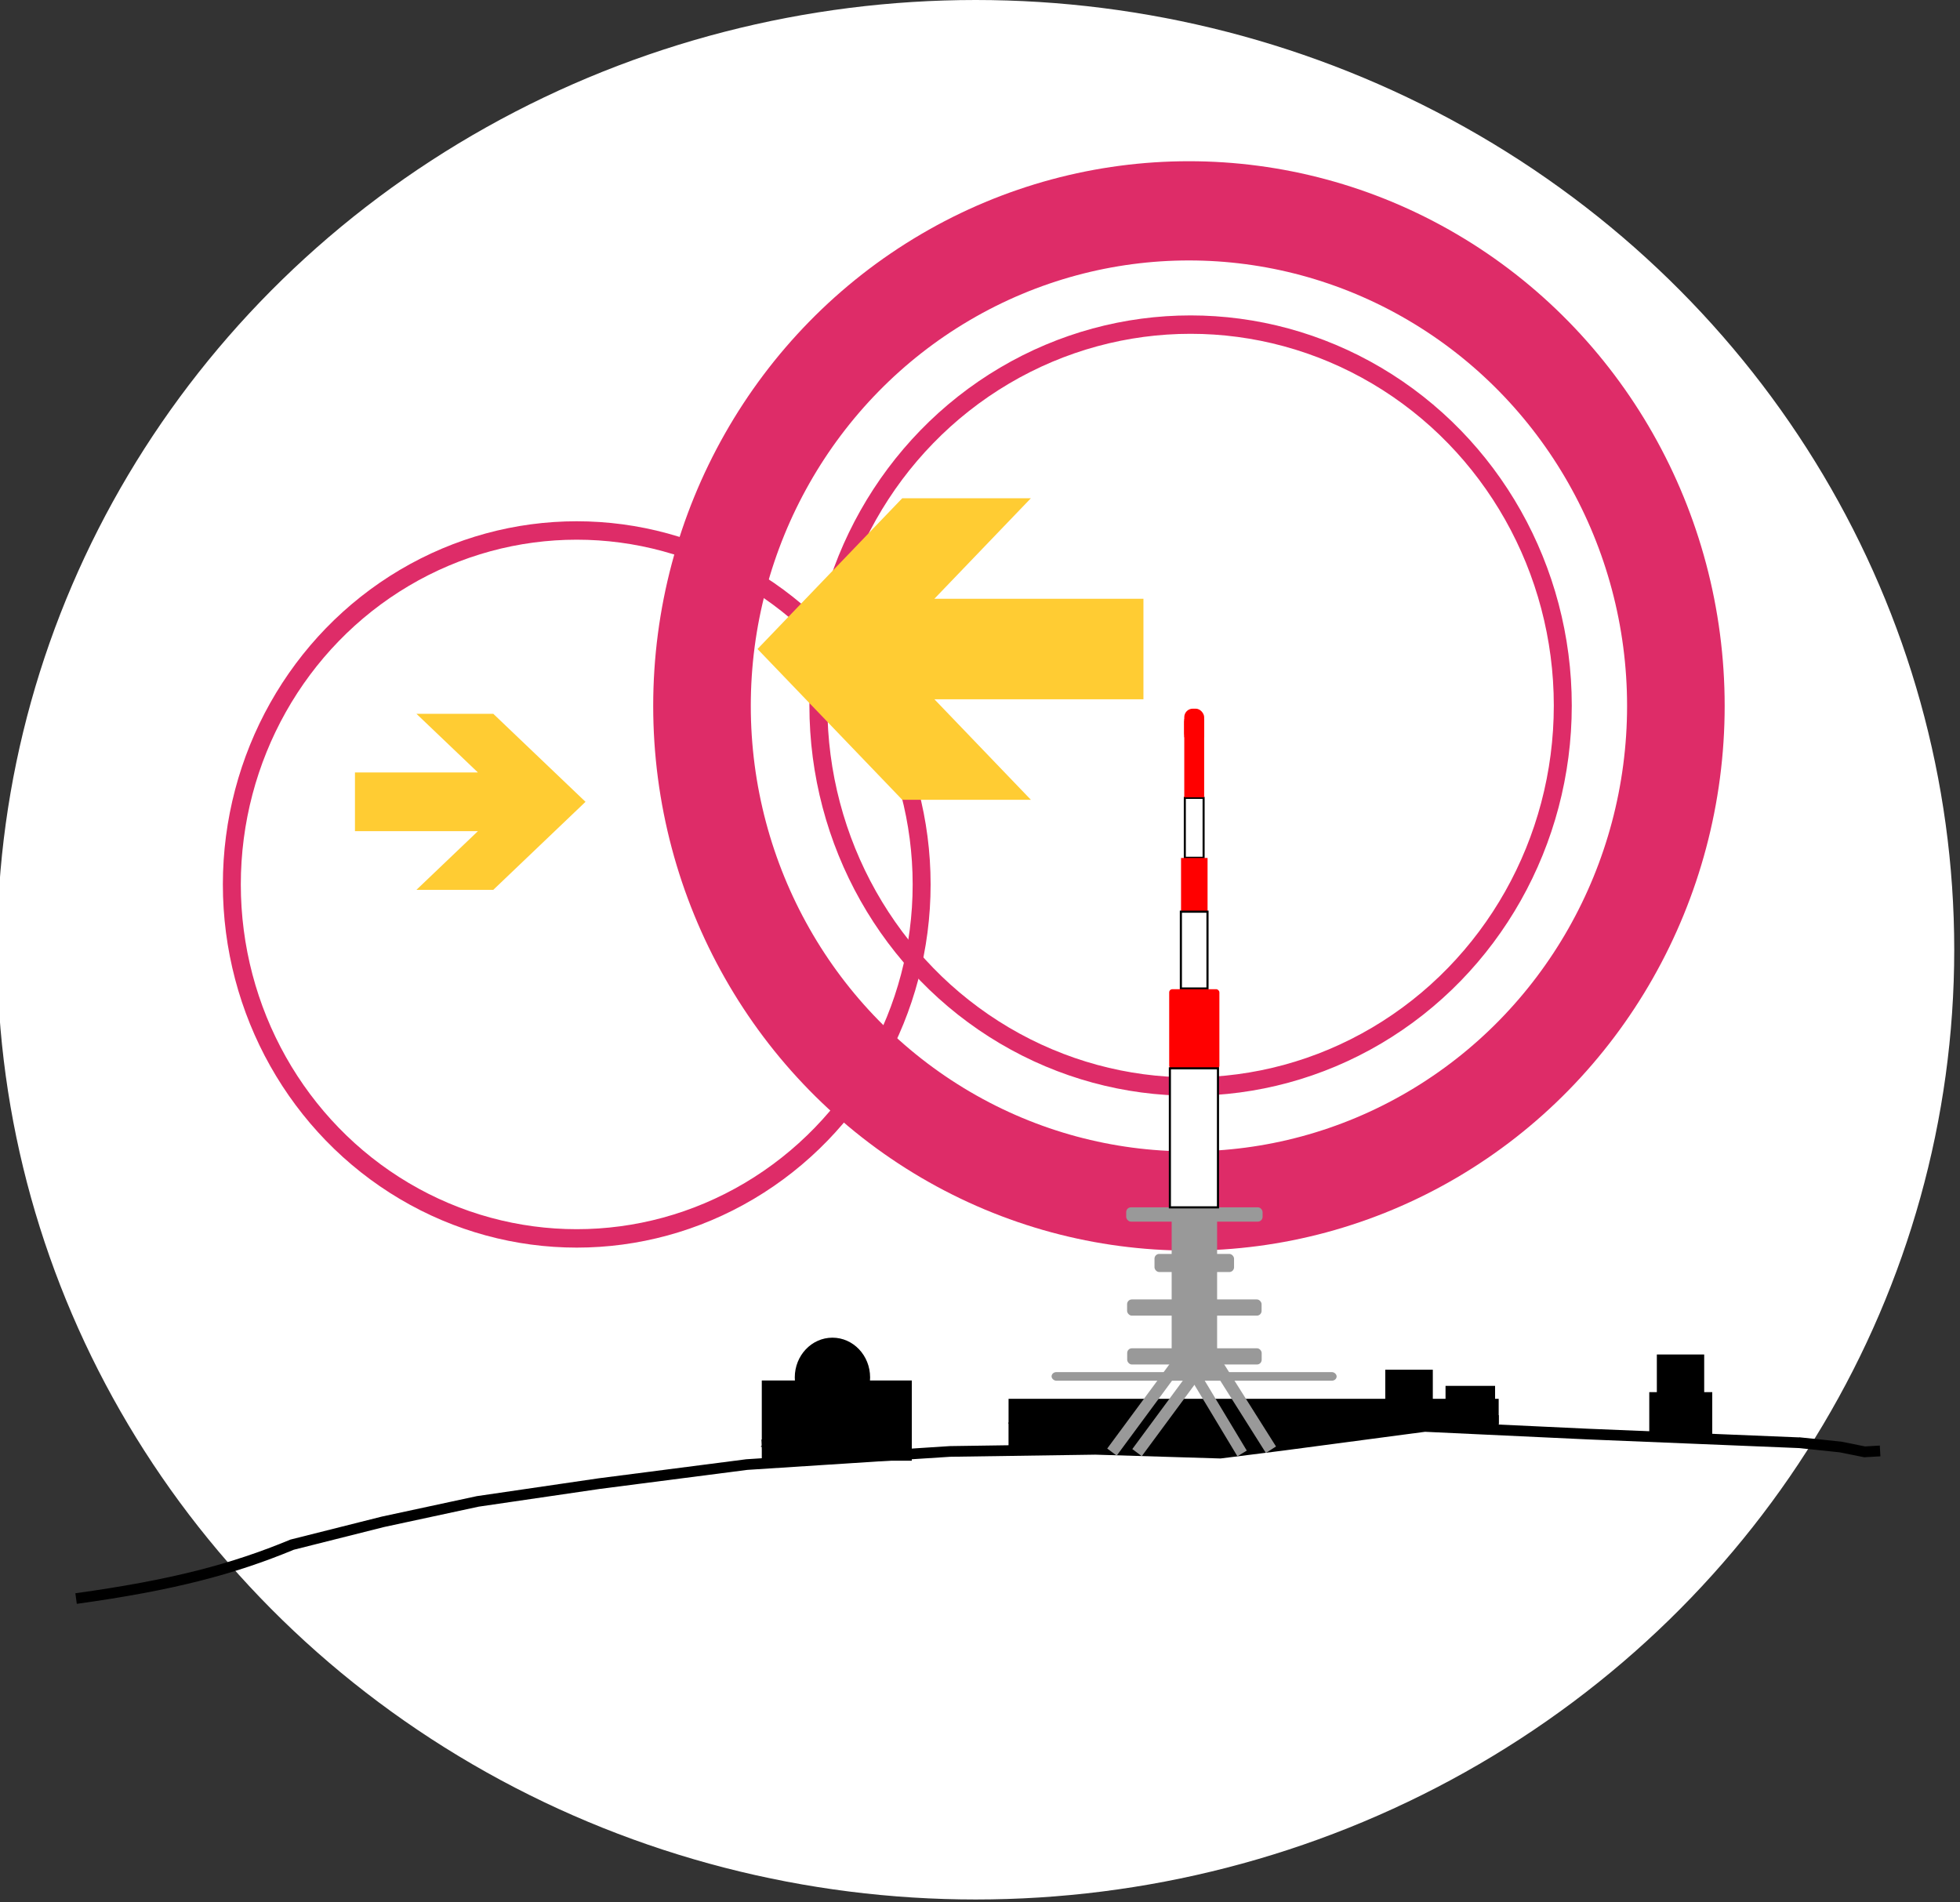 <?xml version="1.0" encoding="UTF-8" standalone="no"?>
<svg
   xmlns:dc="http://purl.org/dc/elements/1.1/"
   xmlns:cc="http://creativecommons.org/ns#"
   xmlns:rdf="http://www.w3.org/1999/02/22-rdf-syntax-ns#"
   xmlns:svg="http://www.w3.org/2000/svg"
   xmlns="http://www.w3.org/2000/svg"
   xmlns:sodipodi="http://sodipodi.sourceforge.net/DTD/sodipodi-0.dtd"
   xmlns:inkscape="http://www.inkscape.org/namespaces/inkscape"
   version="1.2"
   width="170px"
   height="165px"
   viewBox="0 0 170 165"
   preserveAspectRatio="none"
   id="svg3356"
   inkscape:version="0.91 r13725"
   sodipodi:docname="Logo mit weißem Kreis ohne Schrift.svg"
   inkscape:export-filename="D:\Dropbox\Dokumente\Freifunk Harz\Logo\Freifunk-kreis logo.png"
   inkscape:export-xdpi="90"
   inkscape:export-ydpi="90">
  <rect x="0" y="0" width="170" height="165" fill="#333333" stroke="none"/>
  <defs
     id="defs3402" />
  <sodipodi:namedview
     pagecolor="#ffffff"
     bordercolor="#666666"
     borderopacity="1"
     objecttolerance="10"
     gridtolerance="10"
     guidetolerance="10"
     inkscape:pageopacity="0"
     inkscape:pageshadow="2"
     inkscape:window-width="1920"
     inkscape:window-height="1028"
     id="namedview3400"
     showgrid="true"
     showguides="true"
     inkscape:guide-bbox="true"
     inkscape:zoom="4"
     inkscape:cx="26.614056"
     inkscape:cy="89.964242"
     inkscape:window-x="-8"
     inkscape:window-y="-8"
     inkscape:window-maximized="1"
     inkscape:current-layer="svg3356"
     inkscape:snap-object-midpoints="false" />
  <ellipse
     style="fill:#ffffff;fill-rule:evenodd;stroke:none;stroke-width:1px;stroke-linecap:butt;stroke-linejoin:miter;stroke-opacity:1"
     id="path3415"
     cx="84.625"
     cy="82.375"
     rx="84.875"
     ry="82.375" />
  <!-- Designed by Monic Meisel and hand-coded as SVG by Alina Friedrichsen -->
  <g
     id="g3362"
     transform="matrix(0.92,0,0,0.926,3.944,3.61)">
    <circle
       cx="36"
       cy="54"
       r="22"
       transform="matrix(1.478,0,0,1.507,-3.122,-2.435)"
       stroke-miterlimit="4"
       id="circle3364"
       style="fill:none;stroke:#de2c68;stroke-width:1.145;stroke-miterlimit:4;stroke-dasharray:none;stroke-opacity:1" />
    <circle
       cx="74"
       cy="44"
       r="22"
       transform="matrix(1.595,0,0,1.622,-10.072,-9.178)"
       stroke-miterlimit="4"
       id="circle3366"
       style="fill:#000000;fill-opacity:0;stroke:#de2c68;stroke-width:1.062;stroke-miterlimit:4;stroke-dasharray:none;stroke-opacity:1" />
    <circle
       cx="74"
       cy="44"
       r="29"
       transform="matrix(1.583,0,0,1.599,-9.34,-8.136)"
       stroke-miterlimit="4"
       id="circle3368"
       style="fill:none;stroke:#de2c68;stroke-width:5.812;stroke-miterlimit:4;stroke-dasharray:none;stroke-opacity:1" />
    <polygon
       points="30,52 26,56 31,56 37,50 31,44 26,44 30,48 22,48 22,52 "
       transform="matrix(1.449,0,0,1.374,-2.7,2.504)"
       id="polygon3370"
       style="fill:#ffcc33;fill-opacity:1" />
    <polygon
       points="75,53 88,53 88,47 75,47 81,41 73,41 64,50 73,59 81,59 "
       transform="matrix(1.516,0,0,1.569,-29.895,-21.559)"
       id="polygon3372"
       style="fill:#ffcc33;fill-opacity:1" />
  </g>
  <g
     id="layer1-9"
     inkscape:label="Ebene 1"
     transform="matrix(0.92,0,0,0.926,-376.176,-405.293)">
    <path
       inkscape:connector-curvature="0"
       id="path3498-1"
       d="m 416.059,587.41 c 9.109,-1.252 14.815,-2.758 20.37,-5.048 L 445,580.219 l 8.929,-1.909 11.429,-1.663 13.929,-1.786 19.175,-1.231 13.682,-0.198 11.786,0.357 5.899,-0.738 13.387,-1.762 15.357,0.714 19.939,0.813"
       style="fill:none;fill-rule:evenodd;stroke:#000000;stroke-width:1px;stroke-linecap:butt;stroke-linejoin:miter;stroke-opacity:1"
       sodipodi:nodetypes="ccccccccccccc" />
    <rect
       y="566.984"
       x="480.706"
       height="7.516"
       width="14.142"
       id="rect3542-0"
       style="fill:#000000" />
    <path
       inkscape:connector-curvature="0"
       d="m 481.507,572.099 c 0.021,0.353 0.025,0.708 0.052,1.061 0.02,0.218 0.047,0.436 0.061,0.655 0.004,0.079 0.006,0.158 0.007,0.237 0,0 -0.834,0.427 -0.834,0.427 l 0,0 c -8.5e-4,-0.078 -0.002,-0.156 -0.005,-0.234 -0.01,-0.22 -0.031,-0.439 -0.051,-0.658 -0.025,-0.351 -0.021,-0.705 -0.06,-1.055 0,0 0.829,-0.431 0.829,-0.431 z"
       id="path3550-7"
       style="fill:#000000" />
    <path
       inkscape:connector-curvature="0"
       d="m 482.367,571.914 c 0.322,0.06 0.645,0.111 0.971,0.148 0.044,0.004 0.088,0.008 0.132,0.012 0.038,0.003 0.076,4.6e-4 0.113,0.008 0.047,0.009 0.136,0.05 0.184,0.066 0.061,0.021 0.083,0.025 0.144,0.04 0.084,0.028 0.176,0.011 0.261,0.026 0.043,0.008 0.084,0.024 0.126,0.034 0.151,0.018 0.297,0.051 0.448,0.068 0.261,0.026 0.523,0.026 0.785,0.031 0.273,0.005 0.547,0.002 0.82,-10e-4 0,0 -1.754,1.274 -1.754,1.274 l 0,0 c -0.272,-0.004 -0.543,-0.007 -0.815,-0.006 -0.271,-0.002 -0.544,-0.006 -0.813,-0.042 -0.157,-0.021 -0.314,-0.041 -0.469,-0.074 -0.131,-0.025 -0.267,-0.026 -0.393,-0.075 -0.176,-0.058 -0.349,-0.102 -0.536,-0.113 -0.328,-0.05 -0.654,-0.11 -0.986,-0.129 0,0 1.781,-1.267 1.781,-1.267 z"
       id="path3566-4"
       style="fill:#000000" />
    <ellipse
       ry="3.725"
       rx="3.551"
       cy="566.7"
       cx="487.367"
       id="path3576-9"
       style="fill:#000000" />
    <rect
       id="rect5406"
       width="3.737"
       height="1.821"
       x="528.846"
       y="571.237" />
    <rect
       id="rect5402"
       width="26.018"
       height="2.609"
       x="503.968"
       y="570.91"
       ry="0" />
    <rect
       y="568.701"
       x="503.971"
       height="2.344"
       width="46.207"
       id="rect3590-1"
       style="fill:#000000" />
    <rect
       y="567.489"
       x="545.167"
       height="2.336"
       width="4.672"
       id="rect3610-2"
       style="fill:#000000" />
    <rect
       y="565.974"
       x="539.485"
       height="4.672"
       width="4.483"
       id="rect3612-9"
       style="fill:#000000" />
    <rect
       y="568.076"
       x="564.375"
       height="4.286"
       width="5.938"
       id="rect3616-4"
       style="fill:#000000" />
    <rect
       y="564.55"
       x="565.089"
       height="5.134"
       width="4.464"
       id="rect3618-5"
       style="fill:#000000" />
    <rect
       ry="0.446"
       y="550.766"
       x="515.062"
       height="1.339"
       width="12.857"
       id="rect3663-8"
       style="fill:#999999" />
    <rect
       ry="0.446"
       y="559.393"
       x="515.146"
       height="1.518"
       width="12.679"
       id="rect3672-9"
       style="fill:#999999" />
    <rect
       ry="0.089"
       y="551.559"
       x="520.089"
       height="0.179"
       width="0.179"
       id="rect3674-4"
       style="fill:#999999" />
    <rect
       ry="0.089"
       y="551.38"
       x="519.347"
       height="13.482"
       width="4.286"
       id="rect3676-0"
       style="fill:#999999" />
    <rect
       ry="0.446"
       y="555.13"
       x="517.729"
       height="1.696"
       width="7.5"
       id="rect3678-2"
       style="fill:#999999" />
    <rect
       ry="0.44"
       y="563.969"
       x="515.155"
       height="1.518"
       width="12.679"
       id="rect3680-6"
       style="fill:#999999" />
    <rect
       ry="0.446"
       y="566.201"
       x="508.026"
       height="0.804"
       width="26.875"
       id="rect3682-5"
       style="fill:#999999" />
    <path
       inkscape:connector-curvature="0"
       id="path3694-8"
       d="m 521.518,564.416 c 0,0 -0.179,0 0,0 z"
       style="fill:none;fill-rule:evenodd;stroke:#999999;stroke-width:1px;stroke-linecap:butt;stroke-linejoin:miter;stroke-opacity:1" />
    <rect
       ry="0.089"
       y="564.9"
       x="519.408"
       height="1.578"
       width="3.725"
       id="rect3712-0"
       style="fill:#999999;fill-opacity:1" />
    <rect
       ry="0"
       y="558.019"
       x="524.143"
       height="0"
       width="0"
       id="rect3716-6"
       style="fill:#000000;fill-opacity:1" />
    <rect
       y="512.413"
       x="520.588"
       height="5.612"
       width="1.771"
       id="rect3752-3"
       style="fill:#ffffff;fill-opacity:1;stroke:#000000;stroke-width:0.193;stroke-miterlimit:4;stroke-dasharray:none;stroke-opacity:1" />
    <rect
       y="505.041"
       x="520.536"
       height="7.321"
       width="1.875"
       id="rect3766-5"
       style="fill:#ff0000;fill-opacity:1" />
    <rect
       y="518.043"
       x="520.232"
       height="5"
       width="2.5"
       id="rect3771-0"
       style="fill:#ff0000;fill-opacity:1" />
    <rect
       y="523.074"
       x="520.216"
       height="7.197"
       width="2.51"
       id="rect3785-3"
       style="fill:#ffffff;fill-opacity:1;stroke:#000000;stroke-width:0.201;stroke-miterlimit:4;stroke-dasharray:none;stroke-opacity:1" />
    <rect
       ry="0.297"
       y="530.336"
       x="519.115"
       height="7.472"
       width="4.732"
       id="rect3793-2"
       style="fill:#ff0000;fill-opacity:1" />
    <rect
       y="537.746"
       x="519.18"
       height="13.022"
       width="4.534"
       id="rect3795-2"
       style="fill:#ffffff;fill-opacity:1;stroke:#000000;stroke-width:0.199;stroke-miterlimit:4;stroke-dasharray:none;stroke-opacity:1" />
    <rect
       y="505.219"
       x="520.536"
       height="1.518"
       width="1.875"
       id="rect3799-1"
       style="fill:#ff0000;fill-opacity:1" />
    <rect
       rx="0.8"
       y="504.862"
       x="520.536"
       height="2.311"
       width="1.875"
       id="rect3804-4"
       style="fill:#ff0000;fill-opacity:1" />
    <rect
       rx="0.8"
       y="504.059"
       x="520.536"
       height="2.197"
       width="1.875"
       id="rect3806-5"
       style="fill:#ff0000;fill-opacity:1" />
    <rect
       y="570.235"
       x="547.566"
       height="1.452"
       width="2.62"
       id="rect3826-6"
       style="fill:#000000;fill-opacity:1" />
    <rect
       y="565.406"
       x="522.786"
       height="1.263"
       width="1.01"
       id="rect3828-1"
       style="fill:#999999;fill-opacity:1" />
    <path
       inkscape:connector-curvature="0"
       id="path3848-8"
       d="m 515.482,571.034 c 0.048,-0.007 0.119,-0.007 0.158,4.3e-4 0.039,0.007 -4.3e-4,0.013 -0.087,0.013 -0.087,-2.4e-4 -0.119,-0.006 -0.071,-0.014 z"
       style="fill:#000000;fill-opacity:1" />
    <path
       inkscape:connector-curvature="0"
       id="path3692-8"
       d="m 520.458,564.623 -6.739,9.068"
       style="fill:#b3b3b3;fill-rule:evenodd;stroke:#999999;stroke-width:1.113px;stroke-linecap:butt;stroke-linejoin:miter;stroke-opacity:1" />
    <path
       inkscape:connector-curvature="0"
       id="path3700-0"
       d="m 520.627,564.967 5.361,8.851"
       style="fill:none;fill-rule:evenodd;stroke:#999999;stroke-width:1.032px;stroke-linecap:butt;stroke-linejoin:miter;stroke-opacity:1" />
    <path
       inkscape:connector-curvature="0"
       id="path3692-0"
       d="m 522.823,564.672 -6.739,9.068"
       style="fill:#b3b3b3;fill-rule:evenodd;stroke:#999999;stroke-width:1.113px;stroke-linecap:butt;stroke-linejoin:miter;stroke-opacity:1" />
    <path
       style="fill:none;fill-rule:evenodd;stroke:#000000;stroke-width:1.01px;stroke-linecap:butt;stroke-linejoin:miter;stroke-opacity:1"
       d="m 578.463,572.807 3.933,0.406 2.287,0.456 1.455,-0.085"
       id="path5392"
       inkscape:connector-curvature="0" />
    <ellipse
       id="path5404"
       cx="535.499"
       cy="571.297"
       rx="6.379"
       ry="1.132" />
    <path
       inkscape:connector-curvature="0"
       id="path3700-05"
       d="m 522.694,564.002 6.014,9.467"
       style="fill:none;fill-rule:evenodd;stroke:#999999;stroke-width:1.131px;stroke-linecap:butt;stroke-linejoin:miter;stroke-opacity:1" />
  </g>
  <path
     style="fill:#ffffff;fill-opacity:0"
     id="path3385"
     inkscape:export-xdpi="90"
     inkscape:export-ydpi="90"
     ry="81.875"
     rx="84.125"
     cy="82.125"
     cx="84.875"
     d=""
     inkscape:connector-curvature="0" />
</svg>
